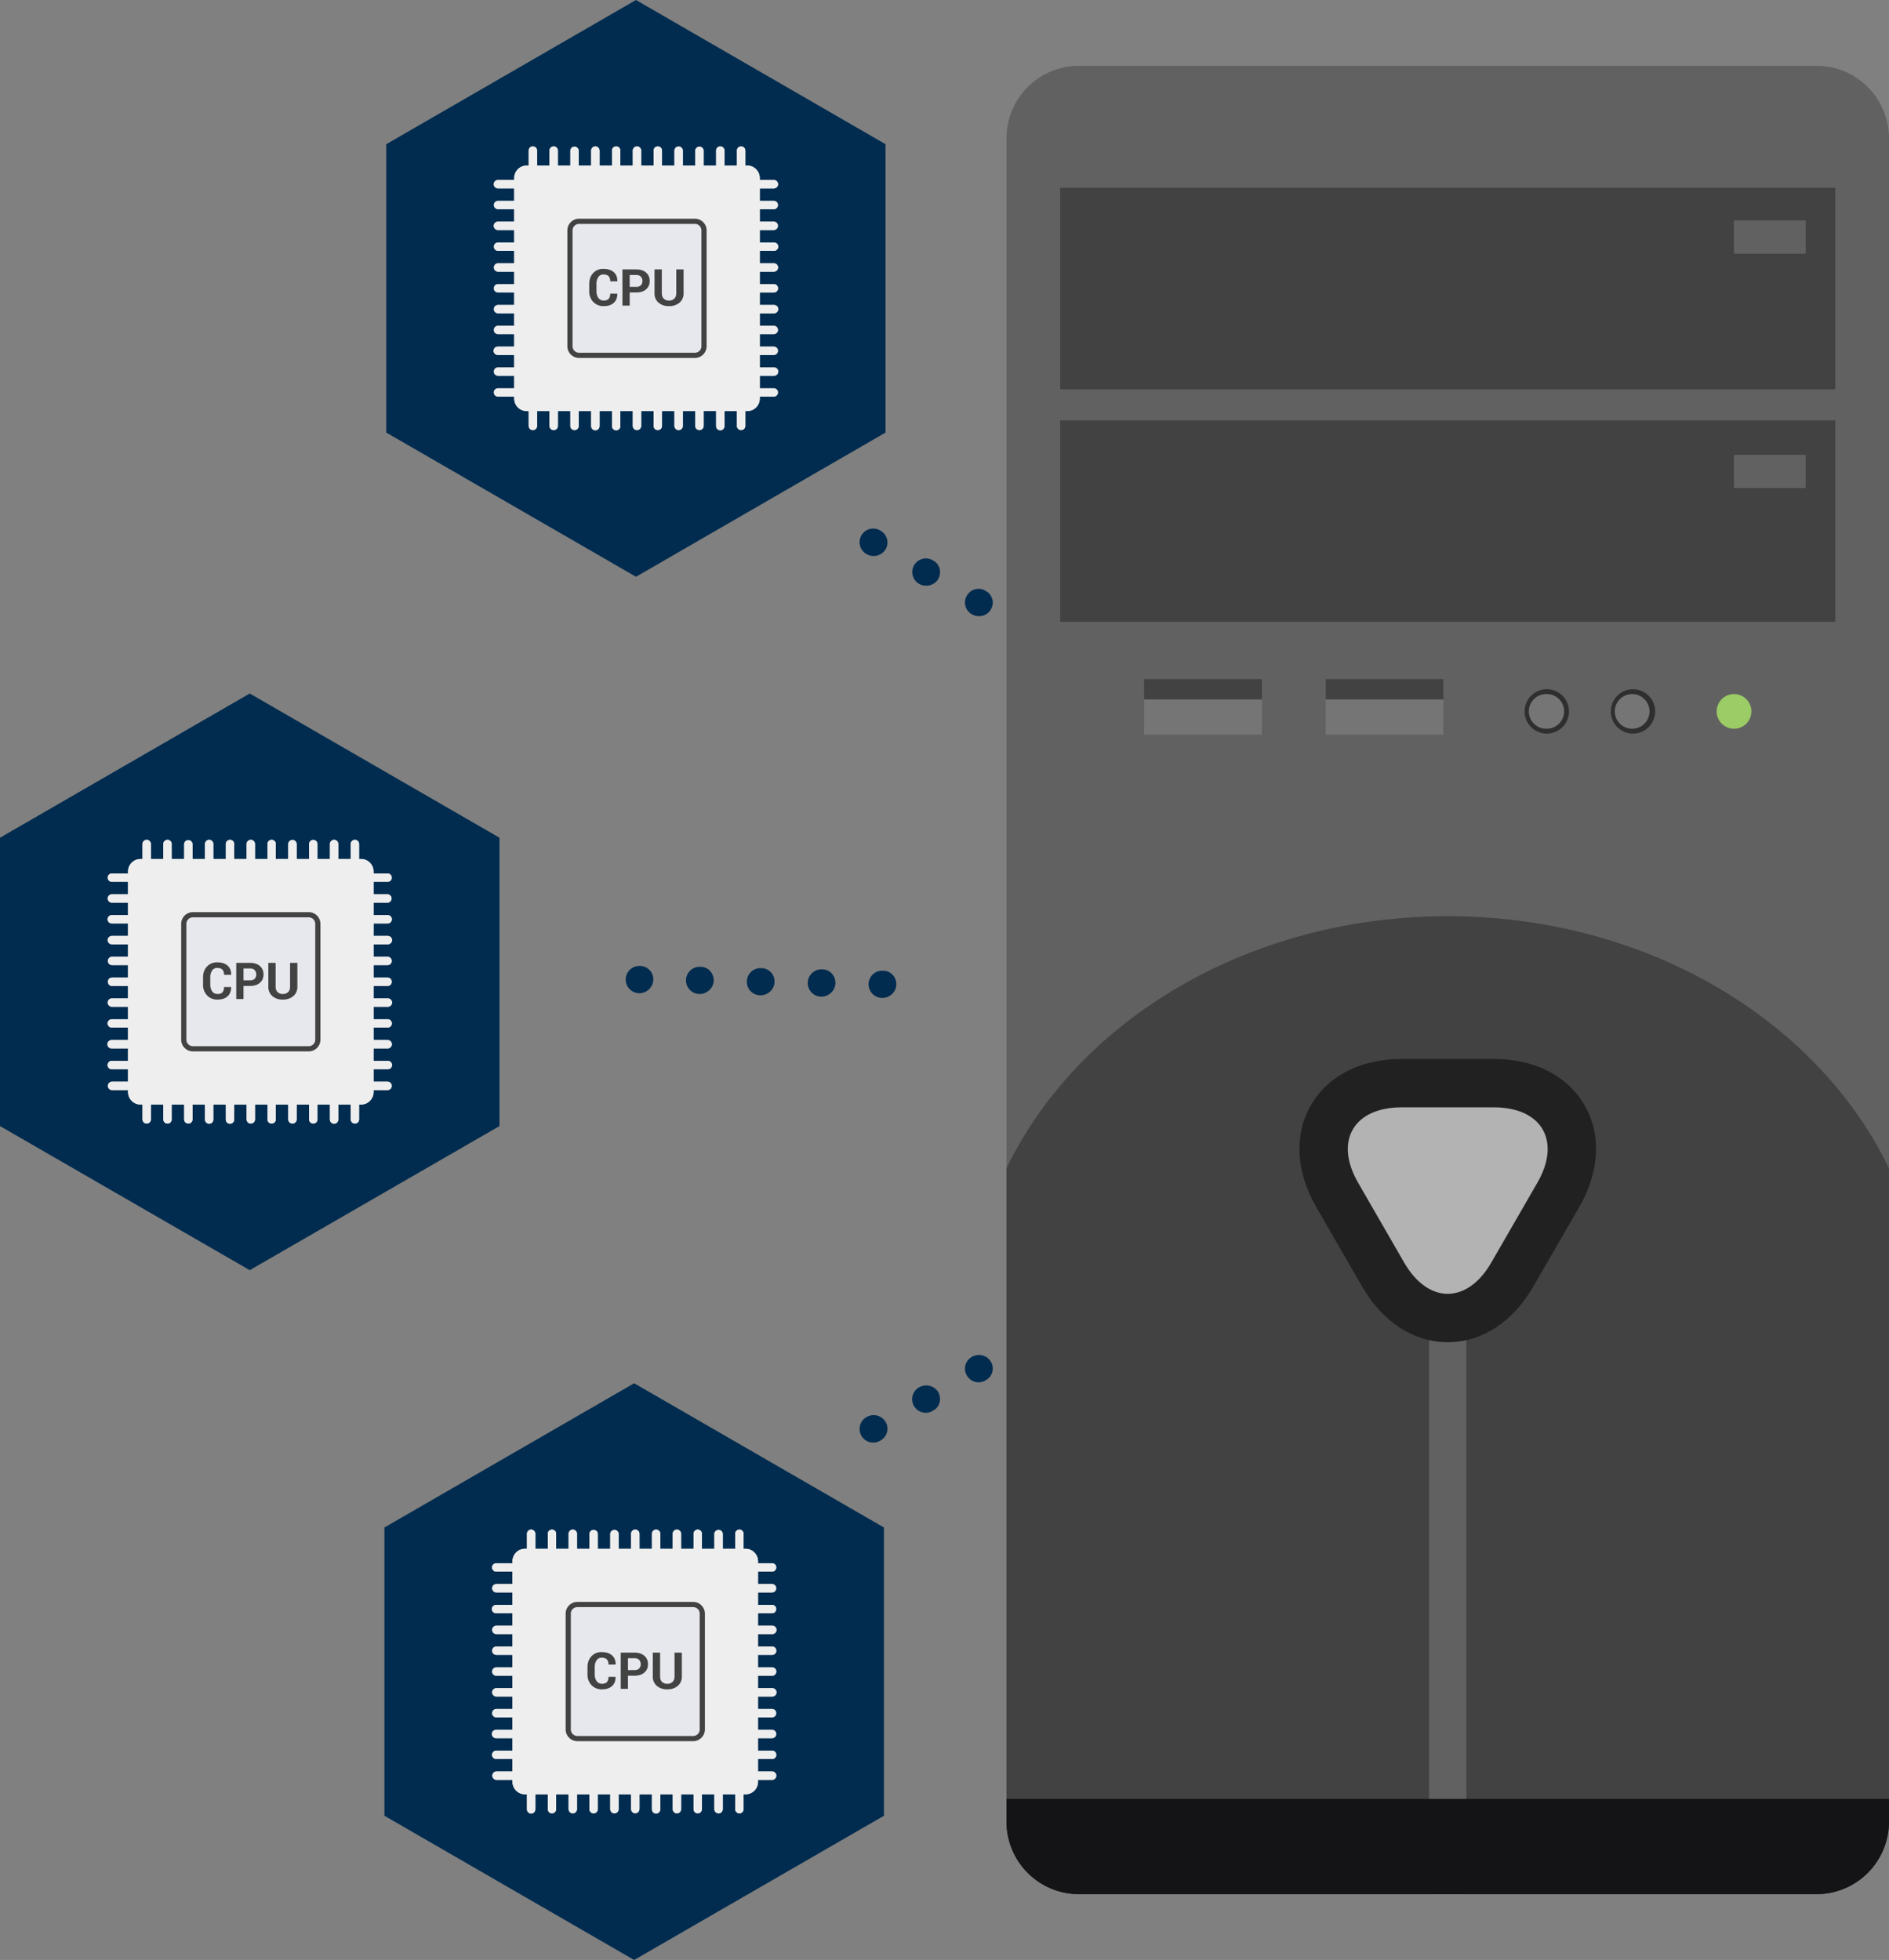 <svg xmlns="http://www.w3.org/2000/svg" width="366.235" height="380" viewBox="0 0 96.9 100.542">
  <rect x="0" y="0" width="96.9" height="100.542" fill="#808080" stroke="none"/>
  <path d="M32.53 70.958l12.813 7.398v14.788l-12.813 7.398-12.81-7.398V78.356l12.81-7.398M32.624 0l-12.81 7.398V22.19l12.81 7.397 12.802-7.397V7.398L32.624 0M12.811 35.575L0 42.973v14.792l12.811 7.392 12.81-7.392V42.973l-12.81-7.398" fill="#012c4f" fill-rule="evenodd"/>
  <g fill="#eee">
    <path d="M38.016 22.063a.21.21 0 0 1-.15-.061.213.213 0 0 1-.063-.152V21.087h-.641v.763a.214.214 0 1 1-.427 0V21.086h-.641v.762a.214.214 0 0 1-.428 0V21.088h-.64v.763a.214.214 0 1 1-.428 0V21.087h-.64v.763a.214.214 0 1 1-.428 0V21.087h-.64v.763a.214.214 0 0 1-.428 0V21.087h-.641v.763a.214.214 0 1 1-.427 0V21.087h-.641v.763a.214.214 0 1 1-.427 0V21.087h-.641v.763a.214.214 0 0 1-.428 0V21.087h-.64v.763a.214.214 0 1 1-.428 0V21.087h-.64v.763a.214.214 0 1 1-.428 0V21.087h-.102a.639.639 0 0 1-.64-.641V20.344h-.835a.214.214 0 0 1 0-.427H26.378v-.641h-.834a.213.213 0 0 1-.214-.214c0-.118.096-.213.214-.213H26.378v-.641h-.834a.213.213 0 0 1 0-.427H26.378v-.641h-.834a.213.213 0 0 1 0-.428H26.378v-.641h-.834a.213.213 0 0 1 0-.427H26.378v-.641h-.834a.214.214 0 0 1 0-.427H26.378v-.641h-.834a.214.214 0 0 1 0-.427H26.378v-.641h-.834a.213.213 0 0 1 0-.427H26.378v-.641h-.834a.213.213 0 0 1 0-.428H26.378v-.641h-.834a.213.213 0 1 1 0-.427H26.378v-.641h-.834a.213.213 0 0 1 0-.427h.834v-.102a.64.64 0 0 1 .641-.64h.102v-.755a.214.214 0 1 1 .427 0v.755h.641V7.738a.214.214 0 1 1 .427 0v.755h.641V7.738a.214.214 0 1 1 .428 0v.755h.641V7.738a.214.214 0 1 1 .427 0v.755h.641V7.738a.214.214 0 1 1 .427 0v.755h.641V7.738a.214.214 0 1 1 .427 0v.755h.641V7.738a.214.214 0 1 1 .427 0v.755h.641V7.738a.214.214 0 1 1 .428 0v.755h.64V7.738a.214.214 0 1 1 .428 0v.755h.641V7.738a.214.214 0 1 1 .427 0v.755h.641V7.738a.214.214 0 1 1 .427 0v.755H38.332c.018 0 .037 0 .055.003.026.004.052.006.078.012a.675.675 0 0 1 .235.102.646.646 0 0 1 .273.525v.102h.744c.026.003.051.01.074.02a.214.214 0 0 1-.095.406h-.723v.64h.723a.214.214 0 0 1 0 .428h-.723v.64h.723a.214.214 0 0 1 0 .428h-.723v.641h.723a.212.212 0 0 1 .214.214.214.214 0 0 1-.214.213h-.723v.641h.723a.213.213 0 0 1 .214.214.214.214 0 0 1-.214.213h-.723v.641h.723a.212.212 0 0 1 .214.214.214.214 0 0 1-.214.214h-.723v.64h.723a.212.212 0 0 1 .214.214.214.214 0 0 1-.214.214h-.723v.64h.723a.213.213 0 0 1 .214.214.214.214 0 0 1-.214.214h-.723v.64h.723a.213.213 0 0 1 0 .428h-.723v.641h.723a.213.213 0 0 1 .214.214.214.214 0 0 1-.214.213h-.723v.641h.723a.214.214 0 0 1 0 .427h-.723v.102a.64.64 0 0 1-.641.641h-.102v.763a.214.214 0 0 1-.214.213"/>
    <path d="M38.332 21.087H27.019a.64.64 0 0 1-.64-.64V9.133a.64.64 0 0 1 .64-.64h11.313a.64.64 0 0 1 .64.64v11.312a.64.64 0 0 1-.64.641M27.335 7.738v1.78-1.78"/>
    <path d="M27.335 9.732a.214.214 0 0 1-.214-.214v-1.78a.214.214 0 1 1 .427 0v1.78a.214.214 0 0 1-.213.214M28.403 7.738v1.78-1.78M28.403 9.732a.214.214 0 0 1-.214-.214v-1.78a.214.214 0 1 1 .427 0v1.78a.214.214 0 0 1-.213.214M29.47 7.738v1.78-1.78M29.47 9.732a.214.214 0 0 1-.213-.214v-1.78a.214.214 0 1 1 .428 0v1.78a.214.214 0 0 1-.214.214M30.54 7.738v1.78-1.78M30.54 9.732a.214.214 0 0 1-.214-.214v-1.78a.214.214 0 1 1 .427 0v1.78a.214.214 0 0 1-.214.214M31.607 7.738v1.78-1.78M31.607 9.732a.214.214 0 0 1-.213-.214v-1.78a.214.214 0 1 1 .427 0v1.78a.214.214 0 0 1-.214.214M32.675 7.738v1.78-1.78M32.675 9.732a.214.214 0 0 1-.213-.214v-1.78a.214.214 0 1 1 .427 0v1.78a.214.214 0 0 1-.214.214M33.744 7.738v1.78-1.78M33.744 9.732a.214.214 0 0 1-.214-.214v-1.78a.214.214 0 1 1 .427 0v1.78a.214.214 0 0 1-.213.214M34.812 7.738v1.78-1.78M34.812 9.732a.214.214 0 0 1-.214-.214v-1.78a.214.214 0 1 1 .427 0v1.78a.214.214 0 0 1-.213.214M35.88 7.738v1.78-1.78M35.88 9.732a.214.214 0 0 1-.214-.214v-1.78a.214.214 0 1 1 .428 0v1.78a.214.214 0 0 1-.214.214M36.948 7.738v1.78-1.78M36.948 9.732a.214.214 0 0 1-.213-.214v-1.78a.214.214 0 1 1 .427 0v1.78a.214.214 0 0 1-.214.214M38.016 7.738v1.78-1.78M38.016 9.732a.214.214 0 0 1-.213-.214v-1.78a.214.214 0 1 1 .427 0v1.78a.214.214 0 0 1-.214.214M27.335 20.07v1.78-1.78M27.335 22.063a.214.214 0 0 1-.214-.213v-1.78a.214.214 0 0 1 .427 0v1.78a.214.214 0 0 1-.213.213M28.403 20.07v1.78-1.78M28.403 22.063a.214.214 0 0 1-.214-.213v-1.78a.214.214 0 0 1 .427 0v1.78a.214.214 0 0 1-.213.213M29.47 20.07v1.78-1.78M29.47 22.063a.214.214 0 0 1-.213-.213v-1.78a.214.214 0 0 1 .428 0v1.78a.214.214 0 0 1-.214.213M30.54 20.07v1.78-1.78M30.54 22.063a.214.214 0 0 1-.214-.213v-1.78a.214.214 0 0 1 .427 0v1.78a.214.214 0 0 1-.214.213M31.607 20.07v1.78-1.78M31.607 22.063a.214.214 0 0 1-.213-.213v-1.78a.214.214 0 0 1 .427 0v1.78a.214.214 0 0 1-.214.213M32.675 20.07v1.78-1.78M32.675 22.063a.214.214 0 0 1-.213-.213v-1.78a.214.214 0 0 1 .427 0v1.78a.214.214 0 0 1-.214.213M33.744 20.07v1.78-1.78M33.744 22.063a.214.214 0 0 1-.214-.213v-1.78a.214.214 0 0 1 .427 0v1.78a.214.214 0 0 1-.213.213M34.812 20.07v1.78-1.78M34.812 22.063a.214.214 0 0 1-.214-.213v-1.78a.214.214 0 0 1 .427 0v1.78a.214.214 0 0 1-.213.213M35.88 20.07v1.78-1.78M35.88 22.063a.214.214 0 0 1-.214-.213v-1.78a.214.214 0 0 1 .428 0v1.78a.214.214 0 0 1-.214.213M36.948 20.07v1.78-1.78M36.948 22.063a.214.214 0 0 1-.213-.213v-1.78a.214.214 0 0 1 .427 0v1.78a.214.214 0 0 1-.214.213M38.016 20.07v1.78-1.78M38.016 22.063a.214.214 0 0 1-.213-.213v-1.78a.214.214 0 0 1 .427 0v1.78a.214.214 0 0 1-.214.213M39.696 9.45h-1.78 1.78"/>
    <path d="M39.696 9.663h-1.78a.214.214 0 0 1 0-.428h1.78a.214.214 0 0 1 0 .428M39.696 10.517h-1.78 1.78M39.696 10.73h-1.78a.214.214 0 1 1 0-.426h1.78a.214.214 0 0 1 0 .427M39.696 11.586h-1.78 1.78M39.696 11.8h-1.78a.214.214 0 1 1 0-.428h1.78a.214.214 0 0 1 0 .427M39.696 12.654h-1.78 1.78M39.696 12.867h-1.78a.214.214 0 1 1 0-.427h1.78a.214.214 0 1 1 0 .427M39.696 13.722h-1.78 1.78M39.696 13.936h-1.78a.214.214 0 1 1 0-.428h1.78a.214.214 0 0 1 0 .428M39.696 14.79h-1.78 1.78M39.696 15.004h-1.78a.214.214 0 1 1 0-.428h1.78a.214.214 0 0 1 0 .428M39.696 15.858h-1.78 1.78M39.696 16.072h-1.78a.214.214 0 0 1 0-.427h1.78a.214.214 0 1 1 0 .427M39.696 16.926h-1.78 1.78M39.696 17.14h-1.78a.214.214 0 0 1 0-.427h1.78a.214.214 0 0 1 0 .427M39.696 17.995h-1.78 1.78M39.696 18.208h-1.78a.214.214 0 1 1 0-.427h1.78a.214.214 0 0 1 0 .427M39.696 19.063h-1.78 1.78M39.696 19.276h-1.78a.214.214 0 0 1 0-.427h1.78a.214.214 0 1 1 0 .427M39.696 20.13h-1.78 1.78M39.696 20.345h-1.78a.214.214 0 1 1 0-.428h1.78a.214.214 0 0 1 0 .428M27.324 9.45h-1.78 1.78M27.324 9.663h-1.78a.214.214 0 0 1 0-.428h1.78a.214.214 0 0 1 0 .428M27.324 10.517h-1.78 1.78M27.324 10.73h-1.78a.214.214 0 0 1 0-.426h1.78a.214.214 0 0 1 0 .427M27.324 11.586h-1.78 1.78M27.324 11.8h-1.78a.214.214 0 1 1 0-.428h1.78a.214.214 0 0 1 0 .427M27.324 12.654h-1.78 1.78M27.324 12.867h-1.78a.214.214 0 0 1 0-.427h1.78a.214.214 0 1 1 0 .427M27.324 13.722h-1.78 1.78M27.324 13.936h-1.78a.214.214 0 0 1 0-.428h1.78a.214.214 0 0 1 0 .428M27.324 14.79h-1.78 1.78M27.324 15.004h-1.78a.214.214 0 0 1 0-.428h1.78a.214.214 0 0 1 0 .428M27.324 15.858h-1.78 1.78M27.324 16.072h-1.78a.214.214 0 0 1 0-.427h1.78a.214.214 0 1 1 0 .427M27.324 16.926h-1.78 1.78M27.324 17.14h-1.78a.214.214 0 0 1 0-.427h1.78a.214.214 0 1 1 0 .427M27.324 17.995h-1.78 1.78M27.324 18.208h-1.78a.214.214 0 1 1 0-.427h1.78a.214.214 0 0 1 0 .427M27.324 19.063h-1.78 1.78M27.324 19.276h-1.78a.214.214 0 0 1 0-.427h1.78a.214.214 0 1 1 0 .427M27.324 20.13h-1.78 1.78M27.324 20.345h-1.78a.214.214 0 0 1 0-.428h1.78a.214.214 0 0 1 0 .428"/>
  </g>
  <path d="M29.706 18.362a.603.603 0 0 1-.602-.603v-5.938c0-.332.27-.602.602-.602h5.938c.333 0 .603.27.603.602v5.938c0 .332-.27.603-.603.603h-5.938" fill="#424242"/>
  <path d="M35.644 18.096h-5.938a.336.336 0 0 1-.336-.337v-5.938c0-.186.15-.336.336-.336h5.938c.186 0 .337.15.337.336v5.938c0 .186-.15.337-.337.337" fill="#e7e8ed"/>
  <path d="M31.663 15.062l.002.007c.004.199-.057.354-.18.466-.125.112-.296.168-.515.168a.711.711 0 0 1-.539-.215.77.77 0 0 1-.205-.555v-.368c0-.226.066-.412.2-.556a.683.683 0 0 1 .525-.216c.226 0 .403.055.53.166.128.11.19.266.187.467l-.003.007h-.362c0-.119-.029-.207-.086-.266-.057-.058-.146-.087-.266-.087a.3.3 0 0 0-.26.134.595.595 0 0 0-.094.348v.37c0 .144.033.26.098.35.066.09.158.136.275.136.112 0 .195-.03.25-.088.054-.058.082-.147.082-.268h.36M32.301 14.716h.338c.104 0 .183-.028.236-.084a.301.301 0 0 0 .08-.217.316.316 0 0 0-.08-.22c-.052-.06-.131-.088-.236-.088h-.338zm0 .287v.674h-.372V13.82h.71c.214 0 .382.055.505.164.122.11.184.252.184.429 0 .178-.062.32-.184.428-.123.108-.291.162-.505.162h-.338M35.065 13.82v1.215a.61.61 0 0 1-.208.491.803.803 0 0 1-.54.177.793.793 0 0 1-.536-.177.613.613 0 0 1-.206-.49V13.82h.374v1.215c0 .124.033.219.1.284a.366.366 0 0 0 .268.099.374.374 0 0 0 .273-.099c.067-.065.1-.16.1-.284V13.82h.375" fill="#424242"/>
  <g fill="#eee">
    <path d="M18.206 57.636a.21.21 0 0 1-.15-.062.213.213 0 0 1-.063-.152V56.66h-.641v.762a.214.214 0 1 1-.427 0V56.66h-.641v.762a.214.214 0 0 1-.428 0V56.66h-.64v.762a.214.214 0 1 1-.428 0V56.66h-.64v.762a.214.214 0 1 1-.428 0V56.66h-.64v.762a.214.214 0 0 1-.428 0V56.66h-.641v.762a.214.214 0 1 1-.427 0V56.66h-.641v.762a.214.214 0 1 1-.427 0V56.66h-.641v.762a.214.214 0 0 1-.428 0V56.66h-.64v.762a.214.214 0 1 1-.428 0V56.66h-.64v.762a.214.214 0 1 1-.428 0v-.763h-.102a.639.639 0 0 1-.64-.64V55.917h-.835a.214.214 0 0 1 0-.427h.835v-.641h-.835a.213.213 0 0 1-.214-.214c0-.118.096-.214.214-.214h.835v-.64h-.835a.213.213 0 0 1 0-.428h.835v-.641h-.835a.213.213 0 0 1 0-.427h.835v-.641h-.835a.213.213 0 0 1 0-.427h.835v-.641h-.835a.214.214 0 0 1 0-.427h.835v-.641h-.835a.214.214 0 0 1 0-.427h.835v-.641h-.835a.213.213 0 0 1 0-.428h.835v-.641h-.835a.213.213 0 0 1 0-.427h.835v-.641h-.835a.213.213 0 1 1 0-.427h.835v-.641h-.835a.213.213 0 0 1 0-.427h.835v-.102a.64.64 0 0 1 .64-.64h.102v-.756a.214.214 0 1 1 .427 0v.755h.641V43.31a.214.214 0 1 1 .427 0v.755h.641V43.31a.214.214 0 1 1 .428 0v.755h.641V43.31a.214.214 0 1 1 .427 0v.755h.641V43.31a.214.214 0 1 1 .427 0v.755h.641V43.31a.214.214 0 1 1 .427 0v.755h.641V43.31a.214.214 0 1 1 .427 0v.755h.641V43.31a.214.214 0 1 1 .428 0v.755h.641V43.31a.214.214 0 1 1 .427 0v.755h.641V43.31a.214.214 0 1 1 .427 0v.755h.641V43.31a.214.214 0 1 1 .427 0v.755H18.522c.018 0 .037 0 .055.004.026.004.052.006.078.011a.675.675 0 0 1 .235.103.646.646 0 0 1 .273.525v.101h.744c.026.004.051.01.074.02a.214.214 0 0 1-.095.406h-.723v.641h.723a.214.214 0 0 1 0 .427h-.723v.641h.723a.214.214 0 0 1 0 .428h-.723v.64h.723a.212.212 0 0 1 .214.214.214.214 0 0 1-.214.214h-.723v.64h.723a.213.213 0 0 1 .214.214.214.214 0 0 1-.214.214h-.723v.64h.723a.212.212 0 0 1 .214.215.214.214 0 0 1-.214.213h-.723v.641h.723a.212.212 0 0 1 .214.214.214.214 0 0 1-.214.213h-.723v.641h.723a.213.213 0 0 1 .214.214.214.214 0 0 1-.214.214h-.723v.64h.723a.213.213 0 0 1 0 .428h-.723v.64h.723a.213.213 0 0 1 .214.214.214.214 0 0 1-.214.214h-.723v.64h.723a.214.214 0 0 1 0 .428h-.723v.102a.64.64 0 0 1-.641.64h-.102v.763a.214.214 0 0 1-.214.214"/>
    <path d="M18.522 56.66H7.209a.64.64 0 0 1-.64-.641V44.707a.64.64 0 0 1 .64-.641h11.313a.64.64 0 0 1 .64.64V56.02a.64.64 0 0 1-.64.64M7.525 43.31v1.78-1.78"/>
    <path d="M7.525 45.304a.214.214 0 0 1-.214-.213v-1.78a.214.214 0 1 1 .427 0v1.78a.214.214 0 0 1-.213.213M8.593 43.31v1.78-1.78M8.593 45.304a.214.214 0 0 1-.214-.213v-1.78a.214.214 0 1 1 .427 0v1.78a.214.214 0 0 1-.213.213M9.66 43.31v1.78-1.78M9.66 45.304a.214.214 0 0 1-.213-.213v-1.78a.214.214 0 1 1 .428 0v1.78a.214.214 0 0 1-.214.213M10.73 43.31v1.78-1.78M10.73 45.304a.214.214 0 0 1-.214-.213v-1.78a.214.214 0 1 1 .427 0v1.78a.214.214 0 0 1-.214.213M11.797 43.31v1.78-1.78M11.797 45.304a.214.214 0 0 1-.213-.213v-1.78a.214.214 0 1 1 .427 0v1.78a.214.214 0 0 1-.214.213M12.865 43.31v1.78-1.78M12.865 45.304a.214.214 0 0 1-.213-.213v-1.78a.214.214 0 1 1 .427 0v1.78a.214.214 0 0 1-.214.213M13.934 43.31v1.78-1.78M13.934 45.304a.214.214 0 0 1-.214-.213v-1.78a.214.214 0 1 1 .427 0v1.78a.214.214 0 0 1-.213.213M15.002 43.31v1.78-1.78M15.002 45.304a.214.214 0 0 1-.214-.213v-1.78a.214.214 0 1 1 .427 0v1.78a.214.214 0 0 1-.213.213M16.07 43.31v1.78-1.78M16.07 45.304a.214.214 0 0 1-.214-.213v-1.78a.214.214 0 1 1 .428 0v1.78a.214.214 0 0 1-.214.213M17.138 43.31v1.78-1.78M17.138 45.304a.214.214 0 0 1-.213-.213v-1.78a.214.214 0 1 1 .427 0v1.78a.214.214 0 0 1-.214.213M18.206 43.31v1.78-1.78M18.206 45.304a.214.214 0 0 1-.213-.213v-1.78a.214.214 0 1 1 .427 0v1.78a.214.214 0 0 1-.214.213M7.525 55.642v1.78-1.78M7.525 57.636a.214.214 0 0 1-.214-.214v-1.78a.214.214 0 0 1 .427 0v1.78a.214.214 0 0 1-.213.214M8.593 55.642v1.78-1.78M8.593 57.636a.214.214 0 0 1-.214-.214v-1.78a.214.214 0 0 1 .427 0v1.78a.214.214 0 0 1-.213.214M9.66 55.642v1.78-1.78M9.66 57.636a.214.214 0 0 1-.213-.214v-1.78a.214.214 0 0 1 .428 0v1.78a.214.214 0 0 1-.214.214M10.73 55.642v1.78-1.78M10.73 57.636a.214.214 0 0 1-.214-.214v-1.78a.214.214 0 0 1 .427 0v1.78a.214.214 0 0 1-.214.214M11.797 55.642v1.78-1.78M11.797 57.636a.214.214 0 0 1-.213-.214v-1.78a.214.214 0 0 1 .427 0v1.78a.214.214 0 0 1-.214.214M12.865 55.642v1.78-1.78M12.865 57.636a.214.214 0 0 1-.213-.214v-1.78a.214.214 0 0 1 .427 0v1.78a.214.214 0 0 1-.214.214M13.934 55.642v1.78-1.78M13.934 57.636a.214.214 0 0 1-.214-.214v-1.78a.214.214 0 0 1 .427 0v1.78a.214.214 0 0 1-.213.214M15.002 55.642v1.78-1.78M15.002 57.636a.214.214 0 0 1-.214-.214v-1.78a.214.214 0 0 1 .427 0v1.78a.214.214 0 0 1-.213.214M16.07 55.642v1.78-1.78M16.07 57.636a.214.214 0 0 1-.214-.214v-1.78a.214.214 0 0 1 .428 0v1.78a.214.214 0 0 1-.214.214M17.138 55.642v1.78-1.78M17.138 57.636a.214.214 0 0 1-.213-.214v-1.78a.214.214 0 0 1 .427 0v1.78a.214.214 0 0 1-.214.214M18.206 55.642v1.78-1.78M18.206 57.636a.214.214 0 0 1-.213-.214v-1.78a.214.214 0 0 1 .427 0v1.78a.214.214 0 0 1-.214.214M19.886 45.022h-1.78 1.78"/>
    <path d="M19.886 45.235h-1.78a.214.214 0 0 1 0-.427h1.78a.214.214 0 0 1 0 .427M19.886 46.09h-1.78 1.78M19.886 46.303h-1.78a.214.214 0 1 1 0-.427h1.78a.214.214 0 0 1 0 .427M19.886 47.158h-1.78 1.78M19.886 47.372h-1.78a.214.214 0 1 1 0-.428h1.78a.214.214 0 0 1 0 .428M19.886 48.226h-1.78 1.78M19.886 48.44h-1.78a.214.214 0 1 1 0-.427h1.78a.214.214 0 1 1 0 .427M19.886 49.294h-1.78 1.78M19.886 49.508h-1.78a.214.214 0 1 1 0-.427h1.78a.214.214 0 0 1 0 .427M19.886 50.363h-1.78 1.78M19.886 50.576h-1.78a.214.214 0 1 1 0-.427h1.78a.214.214 0 0 1 0 .427M19.886 51.43h-1.78 1.78M19.886 51.644h-1.78a.214.214 0 0 1 0-.427h1.78a.214.214 0 1 1 0 .427M19.886 52.499h-1.78 1.78M19.886 52.713h-1.78a.214.214 0 0 1 0-.428h1.78a.214.214 0 0 1 0 .428M19.886 53.567h-1.78 1.78M19.886 53.78h-1.78a.214.214 0 1 1 0-.427h1.78a.214.214 0 0 1 0 .428M19.886 54.635h-1.78 1.78M19.886 54.85h-1.78a.214.214 0 0 1 0-.428h1.78a.214.214 0 1 1 0 .427M19.886 55.703h-1.78 1.78M19.886 55.917h-1.78a.214.214 0 1 1 0-.427h1.78a.214.214 0 0 1 0 .427M7.514 45.022h-1.78 1.78M7.514 45.235h-1.78a.214.214 0 0 1 0-.427h1.78a.214.214 0 0 1 0 .427M7.514 46.09h-1.78 1.78M7.514 46.303h-1.78a.214.214 0 0 1 0-.427h1.78a.214.214 0 0 1 0 .427M7.514 47.158h-1.78 1.78M7.514 47.372h-1.78a.214.214 0 1 1 0-.428h1.78a.214.214 0 0 1 0 .428M7.514 48.226h-1.78 1.78M7.514 48.44h-1.78a.214.214 0 0 1 0-.427h1.78a.214.214 0 1 1 0 .427M7.514 49.294h-1.78 1.78M7.514 49.508h-1.78a.214.214 0 0 1 0-.427h1.78a.214.214 0 0 1 0 .427M7.514 50.363h-1.78 1.78M7.514 50.576h-1.78a.214.214 0 0 1 0-.427h1.78a.214.214 0 0 1 0 .427M7.514 51.43h-1.78 1.78M7.514 51.644h-1.78a.214.214 0 0 1 0-.427h1.78a.214.214 0 1 1 0 .427M7.514 52.499h-1.78 1.78M7.514 52.713h-1.78a.214.214 0 0 1 0-.428h1.78a.214.214 0 1 1 0 .428M7.514 53.567h-1.78 1.78M7.514 53.78h-1.78a.214.214 0 1 1 0-.427h1.78a.214.214 0 0 1 0 .428M7.514 54.635h-1.78 1.78M7.514 54.85h-1.78a.214.214 0 0 1 0-.428h1.78a.214.214 0 1 1 0 .427M7.514 55.703h-1.78 1.78M7.514 55.917h-1.78a.214.214 0 0 1 0-.427h1.78a.214.214 0 0 1 0 .427"/>
  </g>
  <path d="M9.896 53.934a.603.603 0 0 1-.602-.602v-5.938c0-.333.27-.603.602-.603h5.938c.333 0 .603.27.603.603v5.938c0 .332-.27.602-.603.602H9.896" fill="#424242"/>
  <path d="M15.834 53.668H9.896a.336.336 0 0 1-.336-.336v-5.938c0-.186.15-.337.336-.337h5.938c.186 0 .337.15.337.337v5.938c0 .186-.15.336-.337.336" fill="#e7e8ed"/>
  <path d="M11.853 50.634l.002.008c.004.198-.057.353-.18.465-.125.113-.296.169-.515.169a.711.711 0 0 1-.539-.215.77.77 0 0 1-.205-.555v-.369c0-.226.066-.411.2-.555a.683.683 0 0 1 .525-.216c.226 0 .403.055.53.166.128.11.19.266.187.466l-.003.008h-.362c0-.12-.029-.208-.086-.266-.057-.058-.146-.088-.266-.088a.3.3 0 0 0-.26.135.595.595 0 0 0-.094.347v.371c0 .143.033.26.099.35.065.09.157.135.274.135.112 0 .195-.029.25-.087.054-.058.082-.148.082-.269h.36M12.491 50.289h.338c.104 0 .183-.028.236-.085a.301.301 0 0 0 .08-.216.316.316 0 0 0-.08-.221c-.052-.058-.131-.087-.236-.087h-.338zm0 .287v.673h-.372v-1.857h.71c.214 0 .382.055.505.164.122.11.184.253.184.43s-.062.32-.184.428c-.123.108-.291.162-.505.162h-.338M15.255 49.392v1.216a.61.61 0 0 1-.208.49.803.803 0 0 1-.54.178.793.793 0 0 1-.536-.177.613.613 0 0 1-.206-.491v-1.216h.374v1.216c0 .124.033.219.1.284a.366.366 0 0 0 .268.098.374.374 0 0 0 .273-.098c.067-.065.1-.16.1-.284v-1.216h.375" fill="#424242"/>
  <g fill="#eee">
    <path d="M37.928 93.02a.21.21 0 0 1-.15-.062.213.213 0 0 1-.063-.152V92.043h-.641v.763a.214.214 0 1 1-.428 0V92.043h-.64v.763a.214.214 0 0 1-.428 0V92.043h-.64v.763a.214.214 0 1 1-.428 0V92.043h-.641v.763a.214.214 0 1 1-.427 0V92.043H32.8v.763a.214.214 0 0 1-.427 0V92.043h-.641v.763a.214.214 0 1 1-.428 0V92.043h-.64v.763a.214.214 0 1 1-.428 0V92.043h-.64v.763a.214.214 0 0 1-.428 0V92.043h-.64v.763a.214.214 0 1 1-.428 0V92.043h-.641v.763a.214.214 0 1 1-.427 0V92.043h-.102a.639.639 0 0 1-.64-.641V91.3h-.835a.214.214 0 0 1 0-.427H26.29v-.641h-.834a.213.213 0 0 1-.214-.213c0-.118.096-.214.214-.214H26.29v-.641h-.834a.213.213 0 0 1 0-.427H26.29v-.641h-.834a.213.213 0 0 1 0-.428H26.29v-.641h-.834a.213.213 0 0 1 0-.427H26.29v-.641h-.834a.214.214 0 0 1 0-.427H26.29v-.641h-.834a.214.214 0 0 1 0-.427H26.29v-.641h-.834a.213.213 0 0 1 0-.427H26.29v-.641h-.834a.213.213 0 0 1 0-.428H26.29v-.641h-.834a.213.213 0 1 1 0-.427H26.29v-.64h-.834a.213.213 0 0 1 0-.428h.834v-.101a.64.64 0 0 1 .641-.641h.102v-.755a.214.214 0 1 1 .427 0v.755h.641V78.694a.214.214 0 1 1 .427 0v.755h.641V78.694a.214.214 0 1 1 .427 0v.755h.641V78.694a.214.214 0 1 1 .428 0v.755h.64V78.694a.214.214 0 1 1 .428 0v.755h.641V78.694a.214.214 0 1 1 .427 0v.755h.641V78.694a.214.214 0 1 1 .427 0v.755h.641V78.694a.214.214 0 1 1 .427 0v.755h.641V78.694a.214.214 0 1 1 .427 0v.755h.641V78.694a.214.214 0 1 1 .428 0v.755h.641V78.694a.214.214 0 1 1 .427 0v.755H38.244c.018 0 .036 0 .054.004l.079.01a.675.675 0 0 1 .234.103.646.646 0 0 1 .274.525v.102h.744a.214.214 0 0 1-.02.426h-.724v.64h.723a.214.214 0 0 1 0 .428h-.723v.64h.723a.214.214 0 0 1 0 .428h-.724v.641h.724a.212.212 0 0 1 .214.214.214.214 0 0 1-.214.213h-.724v.641h.724a.213.213 0 0 1 .214.214.214.214 0 0 1-.214.214h-.724v.64h.724a.212.212 0 0 1 .214.214.214.214 0 0 1-.214.214h-.724v.64h.724a.212.212 0 0 1 .214.214.214.214 0 0 1-.214.214h-.724v.64h.724a.213.213 0 0 1 .214.214.214.214 0 0 1-.214.214h-.724v.64h.724a.213.213 0 0 1 0 .428h-.724v.641h.724a.213.213 0 0 1 .213.214.214.214 0 0 1-.213.213h-.724v.641h.724a.214.214 0 0 1 0 .428h-.724v.101a.64.64 0 0 1-.64.641h-.102v.763a.214.214 0 0 1-.214.213"/>
    <path d="M38.244 92.043H26.93a.64.64 0 0 1-.64-.64V80.09a.64.64 0 0 1 .64-.64h11.313a.64.64 0 0 1 .64.64v11.312a.64.64 0 0 1-.64.641M27.246 78.694v1.78-1.78"/>
    <path d="M27.246 80.688a.214.214 0 0 1-.213-.214v-1.78a.214.214 0 1 1 .427 0v1.78a.214.214 0 0 1-.214.214M28.314 78.694v1.78-1.78M28.314 80.688a.214.214 0 0 1-.213-.214v-1.78a.214.214 0 1 1 .427 0v1.78a.214.214 0 0 1-.214.214M29.383 78.694v1.78-1.78M29.383 80.688a.214.214 0 0 1-.214-.214v-1.78a.214.214 0 1 1 .427 0v1.78a.214.214 0 0 1-.213.214M30.45 78.694v1.78-1.78M30.45 80.688a.214.214 0 0 1-.213-.214v-1.78a.214.214 0 1 1 .428 0v1.78a.214.214 0 0 1-.214.214M31.52 78.694v1.78-1.78M31.52 80.688a.214.214 0 0 1-.215-.214v-1.78a.214.214 0 1 1 .428 0v1.78a.214.214 0 0 1-.214.214M32.587 78.694v1.78-1.78M32.587 80.688a.214.214 0 0 1-.213-.214v-1.78a.214.214 0 1 1 .427 0v1.78a.214.214 0 0 1-.214.214M33.655 78.694v1.78-1.78M33.655 80.688a.214.214 0 0 1-.213-.214v-1.78a.214.214 0 1 1 .427 0v1.78a.214.214 0 0 1-.214.214M34.724 78.694v1.78-1.78M34.724 80.688a.214.214 0 0 1-.214-.214v-1.78a.214.214 0 1 1 .427 0v1.78a.214.214 0 0 1-.213.214M35.792 78.694v1.78-1.78M35.792 80.688a.214.214 0 0 1-.214-.214v-1.78a.214.214 0 1 1 .427 0v1.78a.214.214 0 0 1-.213.214M36.86 78.694v1.78-1.78M36.86 80.688a.214.214 0 0 1-.214-.214v-1.78a.214.214 0 1 1 .428 0v1.78a.214.214 0 0 1-.214.214M37.928 78.694v1.78-1.78M37.928 80.688a.214.214 0 0 1-.213-.214v-1.78a.214.214 0 1 1 .427 0v1.78a.214.214 0 0 1-.214.214M27.246 91.026v1.78-1.78M27.246 93.02a.214.214 0 0 1-.213-.214v-1.78a.214.214 0 0 1 .427 0v1.78a.214.214 0 0 1-.214.214M28.314 91.026v1.78-1.78M28.314 93.02a.214.214 0 0 1-.213-.214v-1.78a.214.214 0 0 1 .427 0v1.78a.214.214 0 0 1-.214.214M29.383 91.026v1.78-1.78M29.383 93.02a.214.214 0 0 1-.214-.214v-1.78a.214.214 0 0 1 .427 0v1.78a.214.214 0 0 1-.213.214M30.45 91.026v1.78-1.78M30.45 93.02a.214.214 0 0 1-.213-.214v-1.78a.214.214 0 0 1 .428 0v1.78a.214.214 0 0 1-.214.214M31.52 91.026v1.78-1.78M31.52 93.02a.214.214 0 0 1-.215-.214v-1.78a.214.214 0 0 1 .428 0v1.78a.214.214 0 0 1-.214.214M32.587 91.026v1.78-1.78M32.587 93.02a.214.214 0 0 1-.213-.214v-1.78a.214.214 0 0 1 .427 0v1.78a.214.214 0 0 1-.214.214M33.655 91.026v1.78-1.78M33.655 93.02a.214.214 0 0 1-.213-.214v-1.78a.214.214 0 0 1 .427 0v1.78a.214.214 0 0 1-.214.214M34.724 91.026v1.78-1.78M34.724 93.02a.214.214 0 0 1-.214-.214v-1.78a.214.214 0 0 1 .427 0v1.78a.214.214 0 0 1-.213.214M35.792 91.026v1.78-1.78M35.792 93.02a.214.214 0 0 1-.214-.214v-1.78a.214.214 0 0 1 .427 0v1.78a.214.214 0 0 1-.213.214M36.86 91.026v1.78-1.78M36.86 93.02a.214.214 0 0 1-.214-.214v-1.78a.214.214 0 0 1 .428 0v1.78a.214.214 0 0 1-.214.214M37.928 91.026v1.78-1.78M37.928 93.02a.214.214 0 0 1-.213-.214v-1.78a.214.214 0 0 1 .427 0v1.78a.214.214 0 0 1-.214.214M39.608 80.405h-1.78 1.78"/>
    <path d="M39.608 80.619h-1.78a.214.214 0 0 1 0-.428h1.78a.214.214 0 0 1 0 .428M39.608 81.473h-1.78 1.78M39.608 81.687h-1.78a.214.214 0 1 1 0-.427h1.78a.214.214 0 0 1 0 .427M39.608 82.542h-1.78 1.78M39.608 82.755h-1.78a.214.214 0 1 1 0-.427h1.78a.214.214 0 0 1 0 .427M39.608 83.61h-1.78 1.78M39.608 83.823h-1.78a.214.214 0 1 1 0-.427h1.78a.214.214 0 1 1 0 .427M39.608 84.678h-1.78 1.78M39.608 84.892h-1.78a.214.214 0 1 1 0-.428h1.78a.214.214 0 0 1 0 .428M39.608 85.746h-1.78 1.78M39.608 85.96h-1.78a.214.214 0 1 1 0-.428h1.78a.214.214 0 0 1 0 .428M39.608 86.814h-1.78 1.78M39.608 87.028h-1.78a.214.214 0 0 1 0-.427h1.78a.214.214 0 1 1 0 .427M39.608 87.882h-1.78 1.78M39.608 88.096h-1.78a.214.214 0 0 1 0-.427h1.78a.214.214 0 0 1 0 .427M39.608 88.95h-1.78 1.78M39.608 89.164h-1.78a.214.214 0 1 1 0-.427h1.78a.214.214 0 0 1 0 .427M39.608 90.019h-1.78 1.78M39.608 90.233h-1.78a.214.214 0 0 1 0-.428h1.78a.214.214 0 1 1 0 .428M39.608 91.087h-1.78 1.78M39.608 91.3h-1.78a.214.214 0 1 1 0-.427h1.78a.214.214 0 0 1 0 .428M27.236 80.405h-1.78 1.78M27.236 80.619h-1.78a.214.214 0 0 1 0-.428h1.78a.214.214 0 0 1 0 .428M27.236 81.473h-1.78 1.78M27.236 81.687h-1.78a.214.214 0 0 1 0-.427h1.78a.214.214 0 0 1 0 .427M27.236 82.542h-1.78 1.78M27.236 82.755h-1.78a.214.214 0 1 1 0-.427h1.78a.214.214 0 0 1 0 .427M27.236 83.61h-1.78 1.78M27.236 83.823h-1.78a.214.214 0 0 1 0-.427h1.78a.214.214 0 1 1 0 .427M27.236 84.678h-1.78 1.78M27.236 84.892h-1.78a.214.214 0 0 1 0-.428h1.78a.214.214 0 0 1 0 .428M27.236 85.746h-1.78 1.78M27.236 85.96h-1.78a.214.214 0 0 1 0-.428h1.78a.214.214 0 0 1 0 .428M27.236 86.814h-1.78 1.78M27.236 87.028h-1.78a.214.214 0 0 1 0-.427h1.78a.214.214 0 1 1 0 .427M27.236 87.882h-1.78 1.78M27.236 88.096h-1.78a.214.214 0 0 1 0-.427h1.78a.214.214 0 1 1 0 .427M27.236 88.95h-1.78 1.78M27.236 89.164h-1.78a.214.214 0 1 1 0-.427h1.78a.214.214 0 0 1 0 .427M27.236 90.019h-1.78 1.78M27.236 90.233h-1.78a.214.214 0 0 1 0-.428h1.78a.214.214 0 1 1 0 .428M27.236 91.087h-1.78 1.78M27.236 91.3h-1.78a.214.214 0 0 1 0-.427h1.78a.214.214 0 0 1 0 .428"/>
  </g>
  <path d="M29.618 89.318a.603.603 0 0 1-.602-.603v-5.938c0-.332.27-.602.602-.602h5.938c.333 0 .603.27.603.602v5.938c0 .333-.27.603-.603.603h-5.938" fill="#424242"/>
  <path d="M35.556 89.052h-5.938a.336.336 0 0 1-.336-.337v-5.938c0-.186.15-.336.336-.336h5.938c.186 0 .337.15.337.336v5.938c0 .186-.15.337-.337.337" fill="#e7e8ed"/>
  <path d="M31.574 86.018l.003.008c.003.198-.057.353-.181.465-.124.112-.295.168-.514.168a.711.711 0 0 1-.54-.215.77.77 0 0 1-.205-.555v-.368c0-.226.067-.412.2-.556a.683.683 0 0 1 .526-.216c.226 0 .403.055.53.166.128.11.19.266.187.467l-.003.007h-.362c0-.119-.029-.207-.086-.266-.058-.058-.146-.087-.266-.087a.3.3 0 0 0-.26.134.595.595 0 0 0-.095.348v.371c0 .143.033.26.1.35.065.09.157.135.274.135.111 0 .195-.03.25-.088.054-.058.082-.147.082-.268h.36M32.213 85.672h.338c.104 0 .182-.028.236-.084a.301.301 0 0 0 .08-.217.316.316 0 0 0-.08-.22c-.053-.059-.131-.088-.236-.088h-.338zm0 .287v.674h-.372v-1.857h.71c.213 0 .381.055.504.164.123.11.185.252.185.429 0 .178-.062.32-.185.428-.123.108-.29.162-.504.162h-.338M34.976 84.776v1.215a.61.61 0 0 1-.208.491.803.803 0 0 1-.539.177.793.793 0 0 1-.536-.177.613.613 0 0 1-.206-.49v-1.216h.374v1.215c0 .124.033.22.099.285a.366.366 0 0 0 .269.098.374.374 0 0 0 .273-.098c.067-.066.1-.16.1-.285v-1.215h.374" fill="#424242"/>
  <path d="M56 33.46l-.039-.04a.699.699 0 1 0-.697 1.213c.334.195.782.092.973-.24a.687.687 0 0 0-.237-.95zm-2.706-1.56l-.036-.04a.703.703 0 0 0-.955.258.699.699 0 0 0 .254.955c.334.194.783.087.974-.245a.679.679 0 0 0-.237-.946zm-2.705-1.558l-.04-.04a.692.692 0 0 0-.952.254.69.69 0 0 0 .254.953c.334.198.783.091.974-.242a.677.677 0 0 0-.237-.941zm-2.706-1.562l-.036-.04a.699.699 0 1 0-.7 1.211c.333.19.782.088.977-.245.19-.337.093-.753-.24-.943zm-2.705-1.564h-.02a.7.7 0 1 0-.7 1.212.72.72 0 0 0 .97-.25.69.69 0 0 0-.248-.949zM56 67.655l-.039.04a.699.699 0 1 1-.697-1.213c.334-.194.782-.091.973.242a.687.687 0 0 1-.237.95zm-2.706 1.56l-.036.04a.703.703 0 0 1-.955-.257.699.699 0 0 1 .254-.955c.334-.194.783-.087.974.245.196.333.1.752-.237.946zm-2.705 1.558l-.04.04a.692.692 0 0 1-.952-.253.69.69 0 0 1 .254-.953c.334-.198.783-.091.974.241a.677.677 0 0 1-.237.942zm-2.706 1.562l-.036.04a.699.699 0 1 1-.7-1.21c.333-.19.782-.088.977.245.19.336.093.753-.24.943zM45.178 73.9h-.02a.7.7 0 1 1-.7-1.212.72.72 0 0 1 .97.25.69.69 0 0 1-.248.948z" fill="#012c4f" fill-rule="evenodd"/>
  <path d="M93.176 97.168H55.352a3.723 3.723 0 0 1-3.723-3.724V7.097a3.724 3.724 0 0 1 3.723-3.723h37.824A3.724 3.724 0 0 1 96.9 7.097v86.347a3.723 3.723 0 0 1-3.724 3.724" fill="#616161"/>
  <path d="M96.9 93.444V59.937C93.25 52.35 84.497 47 74.263 47c-10.233 0-18.986 5.35-22.634 12.936v33.507a3.723 3.723 0 0 0 3.723 3.724h37.824a3.723 3.723 0 0 0 3.724-3.724" fill="#424242"/>
  <path d="M75.22 97.168H73.31V68.123h1.911v29.045" fill="#616161"/>
  <path d="M74.263 68.853c-1.741 0-3.339-1.037-4.383-2.844l-2.363-4.096c-1.044-1.808-1.142-3.71-.272-5.217.87-1.51 2.567-2.375 4.655-2.375h4.728c2.088 0 3.783.865 4.655 2.375.872 1.508.773 3.41-.27 5.217l-2.367 4.096c-1.041 1.807-2.639 2.844-4.383 2.844" fill="#212121"/>
  <path d="M69.667 60.671l2.363 4.097c1.235 2.136 3.235 2.136 4.468 0l2.364-4.097c1.234-2.137.234-3.867-2.234-3.867H71.9c-2.466 0-3.467 1.73-2.233 3.867" fill="#b3b3b3"/>
  <path d="M94.145 19.972h-39.76V9.635h39.76v10.337M94.145 31.9h-39.76V21.562h39.76V31.9" fill="#424242"/>
  <path d="M64.733 37.687h-6.044V34.83h6.044v2.857" fill="#757575"/>
  <path d="M64.733 35.88h-6.044v-1.05h6.044v1.05" fill="#424242"/>
  <path d="M74.042 37.687H68V34.83h6.043v2.857" fill="#757575"/>
  <path d="M74.042 35.88H68v-1.05h6.043v1.05" fill="#424242"/>
  <path d="M80.484 36.494a1.138 1.138 0 1 1-2.277 0 1.138 1.138 0 0 1 2.277 0" fill="#302f30"/>
  <path d="M79.345 37.382a.89.89 0 1 1 0-1.779.89.89 0 0 1 0 1.78" fill="#757575"/>
  <path d="M84.905 36.494a1.138 1.138 0 1 1-2.276 0 1.138 1.138 0 0 1 2.276 0" fill="#302f30"/>
  <path d="M83.767 37.382a.89.89 0 1 1 0-1.778.89.89 0 0 1 0 1.778" fill="#757575"/>
  <path d="M89.84 36.494a.89.89 0 1 1-1.78-.002.89.89 0 0 1 1.78.002" fill="#9ccc65"/>
  <path d="M92.626 25.037h-3.677V23.33h3.677v1.707M92.626 13.012h-3.677v-1.707h3.677v1.707" fill="#616161"/>
  <path d="M51.629 92.28v1.164a3.723 3.723 0 0 0 3.723 3.724h37.824a3.723 3.723 0 0 0 3.724-3.724V92.28H51.629" fill="#141417"/>
  <path d="M45.323 49.809l-.054-.016a.699.699 0 1 0-.027 1.399c.385.01.728-.296.736-.68a.687.687 0 0 0-.664-.719zm-3.124-.066l-.05-.018a.704.704 0 0 0-.714.685.699.699 0 0 0 .682.716c.386.01.728-.3.736-.684a.679.679 0 0 0-.663-.715zm-3.12-.064l-.054-.016a.692.692 0 0 0-.713.68.69.69 0 0 0 .68.713c.388.013.73-.296.738-.68a.677.677 0 0 0-.66-.712zm-3.125-.068l-.05-.018a.699.699 0 1 0-.03 1.398c.382.007.726-.3.737-.685.005-.386-.28-.705-.664-.711zm-3.123-.07l-.018.009a.7.7 0 1 0-.031 1.4.72.72 0 0 0 .731-.686.69.69 0 0 0-.674-.712z" fill="#012c4f" fill-rule="evenodd"/>
</svg>

